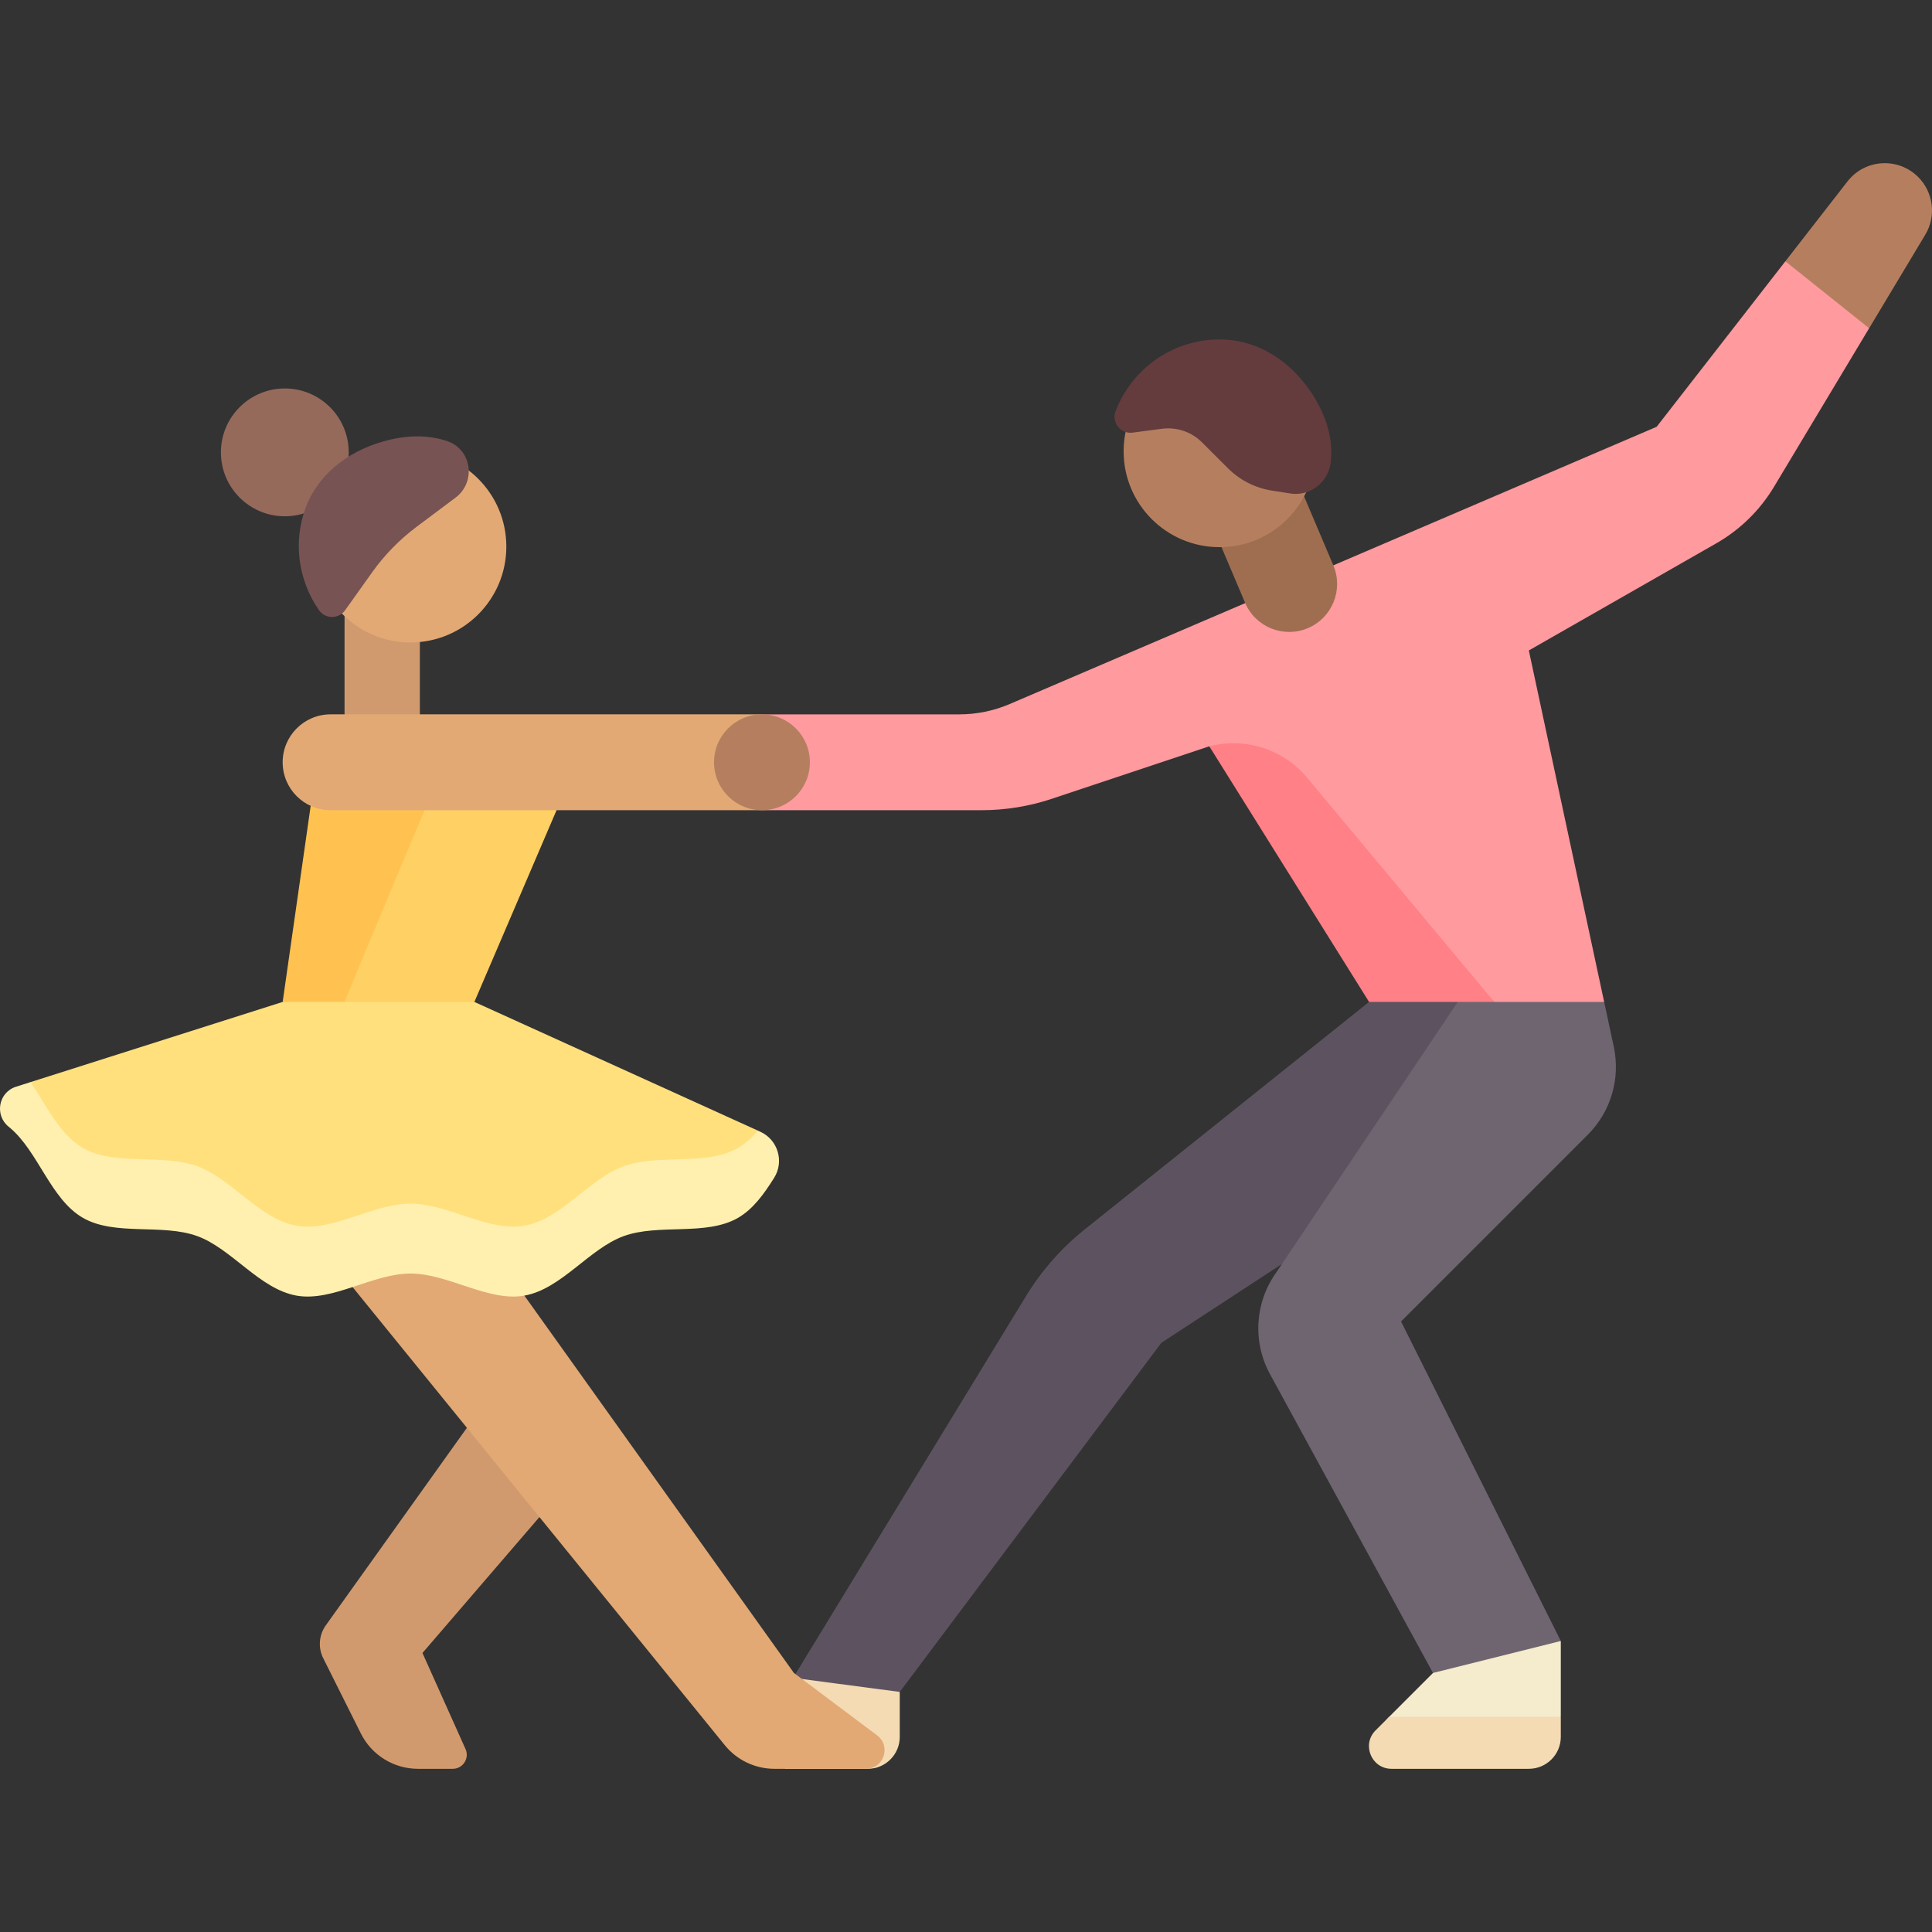 <svg id="Capa_1" enable-background="new 0 0 512 512" height="512" viewBox="0 0 512 512" width="512" xmlns="http://www.w3.org/2000/svg"><rect x="0" y="0" width="512" height="512" fill="#333333" stroke="none"/><g><path d="m91.309 158.261h19.961v36.342h-19.961z" fill="#d19a6e"/><path d="m362.82 265.522-75.375 60.3c-6.156 4.925-11.406 10.887-15.512 17.617l-64.183 105.204 30.697-.265 69.332-92.531s89.62-58.57 89.62-58.57l11.996-46.574z" fill="#5d5360"/><path d="m210.396 444.673-2.382 24.081h21.964c4.676 0 8.468-3.792 8.468-8.468v-11.908z" fill="#f4dbb3"/><path d="m427.668 277.412-2.549-11.896-35.483-4.934-51.435 76.665c-5.659 7.923-6.292 18.383-1.63 26.931l43.185 79.172 18.234 2.327 15.638-10.795-42.34-84.68 49.503-49.503c6.093-6.093 8.682-14.86 6.877-23.287z" fill="#6f6571"/><path d="m489.41 69.168-16.27.079-34.108 43.852-171.438 73.473c-4.216 1.807-8.756 2.739-13.343 2.739h-52.324v25.404h58.125c6.371 0 12.701-1.027 18.745-3.042l41.682-13.894 75.504 67.744h29.136l-19.96-93.148 49.669-28.383c6.299-3.599 11.567-8.757 15.3-14.978l25.213-42.022z" fill="#ff9a9f"/><path d="m321.112 197.631-.632.147 42.34 67.744h33.164l-49.596-59.429c-6.15-7.369-15.929-10.643-25.276-8.462z" fill="#ff8086"/><path d="m151.12 392.542-25.404-16.936-39.376 55.128c-1.823 2.552-2.086 5.903-.683 8.709l9.975 19.95c2.869 5.738 8.733 9.362 15.148 9.362h9.199c2.694 0 4.493-2.778 3.391-5.236l-11.413-25.46z" fill="#d19a6e"/><path d="m90.353 206.246-7.133 64.531 25.56 3.213 16.936-8.468 25.404-59.276z" fill="#ffd064"/><path d="m115.131 208.892-32.484 2.457-7.739 54.173 14.842 3.71c7.648-18.431 24.562-59.112 25.381-60.34z" fill="#ffc250"/><path d="m210.396 443.35-84.68-118.552-59.276-16.936 125.642 154.636c3.216 3.958 8.044 6.256 13.144 6.256h24.268c4.733 0 6.741-6.025 2.955-8.864z" fill="#e2a975"/><path d="m125.716 265.522h-50.808l-66.81 21.245s-5.733 7.901-2.329 10.76c7.527 6.323 7.633 12.627 16.192 17.579 8.48 4.906 20.994 1.699 30.321 5.095 9.164 3.337 16.518 14.054 26.344 15.775 9.556 1.674 20.119-5.329 30.155-5.329 10.034 0 20.594 8.043 30.148 6.369 9.825-1.721 17.179-12.437 26.344-15.773 9.326-3.395 17.507 2.067 25.986-2.839 4.002-2.315 6.848-6.29 9.512-10.515l.103-8.252z" fill="#ffe07d"/><circle cx="108.78" cy="144.853" fill="#e2a975" r="25.404"/><circle cx="75.479" cy="119.883" fill="#966a5b" r="16.936"/><path d="m101.668 116.957c6.205-1.739 11.72-1.756 16.831-.072 2.895.956 5.093 3.475 5.603 6.574.532 3.227-.745 6.437-3.341 8.389l-10.363 7.763c-4.539 3.407-8.51 7.472-11.797 12.087l-7.154 10.035c-.8 1.123-2.097 1.784-3.481 1.774-.618-.007-1.221-.143-1.767-.4-.666-.313-1.252-.797-1.682-1.419-5.516-7.967-6.851-18.073-3.558-27.042 3.081-8.419 10.636-14.868 20.709-17.689z" fill="#785353"/><path d="m87.61 214.714h114.318v-25.404h-114.318c-7.015 0-12.702 5.687-12.702 12.702 0 7.015 5.687 12.702 12.702 12.702z" fill="#e2a975"/><path d="m315.43 125.487 14.523 34.241c2.739 6.458 10.195 9.473 16.653 6.734 6.458-2.739 9.473-10.195 6.734-16.653l-14.523-34.241z" fill="#9f6e50"/><path d="m495.341 86.992 14.875-24.791c2.954-4.925 2.179-11.229-1.882-15.29-5.324-5.324-14.109-4.777-18.73 1.166l-16.464 21.169z" fill="#b57f5f"/><circle cx="323.176" cy="119.598" fill="#b57f5f" r="25.404"/><path d="m295.653 108.927c4.625-11.934 16.246-19.543 28.934-18.937 9.1.444 17.575 5.732 23.224 14.515 3.823 5.941 5.425 11.736 4.887 17.716-.239 2.635-1.565 5.08-3.636 6.698-1.874 1.452-4.155 2.131-6.479 1.935-.239-.02-.469-.048-.698-.084l-4.833-.756c-4.446-.715-8.481-2.765-11.657-5.938l-6.85-6.844c-2.809-2.81-6.683-4.107-10.642-3.603l-7.754 1.022c-1.47.208-2.962-.408-3.883-1.581-.922-1.173-1.154-2.753-.613-4.143z" fill="#643c3e"/><circle cx="201.928" cy="202.012" fill="#b57f5f" r="12.702"/><path d="m372.335 465.187 41.293-10.193v-20.112l-33.872 8.468-11.643 11.643c-3.762 3.762-1.098 10.194 4.222 10.194z" fill="#f5ebcd"/><path d="m368.113 454.994-3.567 3.567c-3.762 3.762-1.097 10.193 4.223 10.193h36.392c4.676 0 8.468-3.792 8.468-8.468v-5.293h-45.516z" fill="#f4dbb3"/><path d="m201.48 299.915-.609-.277c-1.552 1.824-3.27 3.41-5.283 4.575-8.479 4.906-20.991 1.454-30.317 4.849-9.164 3.336-16.519 14.053-26.344 15.773-9.554 1.674-20.114-5.858-30.148-5.858-10.036 0-20.598 7.531-30.155 5.857-9.825-1.721-17.179-12.438-26.344-15.775-9.327-3.396-21.841.054-30.321-4.852-6.186-3.58-9.606-11.131-13.862-17.439l-3.846 1.223c-4.665 1.483-5.757 7.544-1.943 10.612.109.088.217.177.325.267 7.527 6.323 10.768 18.909 19.327 23.862 8.48 4.906 20.994 1.456 30.321 4.852 9.164 3.337 16.518 14.054 26.344 15.775 9.556 1.674 20.119-5.857 30.155-5.857 10.034 0 20.594 7.532 30.148 5.858 9.825-1.721 17.179-12.437 26.344-15.773 9.326-3.395 21.838.057 30.317-4.849 4.025-2.329 6.881-6.337 9.558-10.589 2.736-4.347 1.009-10.111-3.667-12.234z" fill="#fff0af"/></g></svg>
